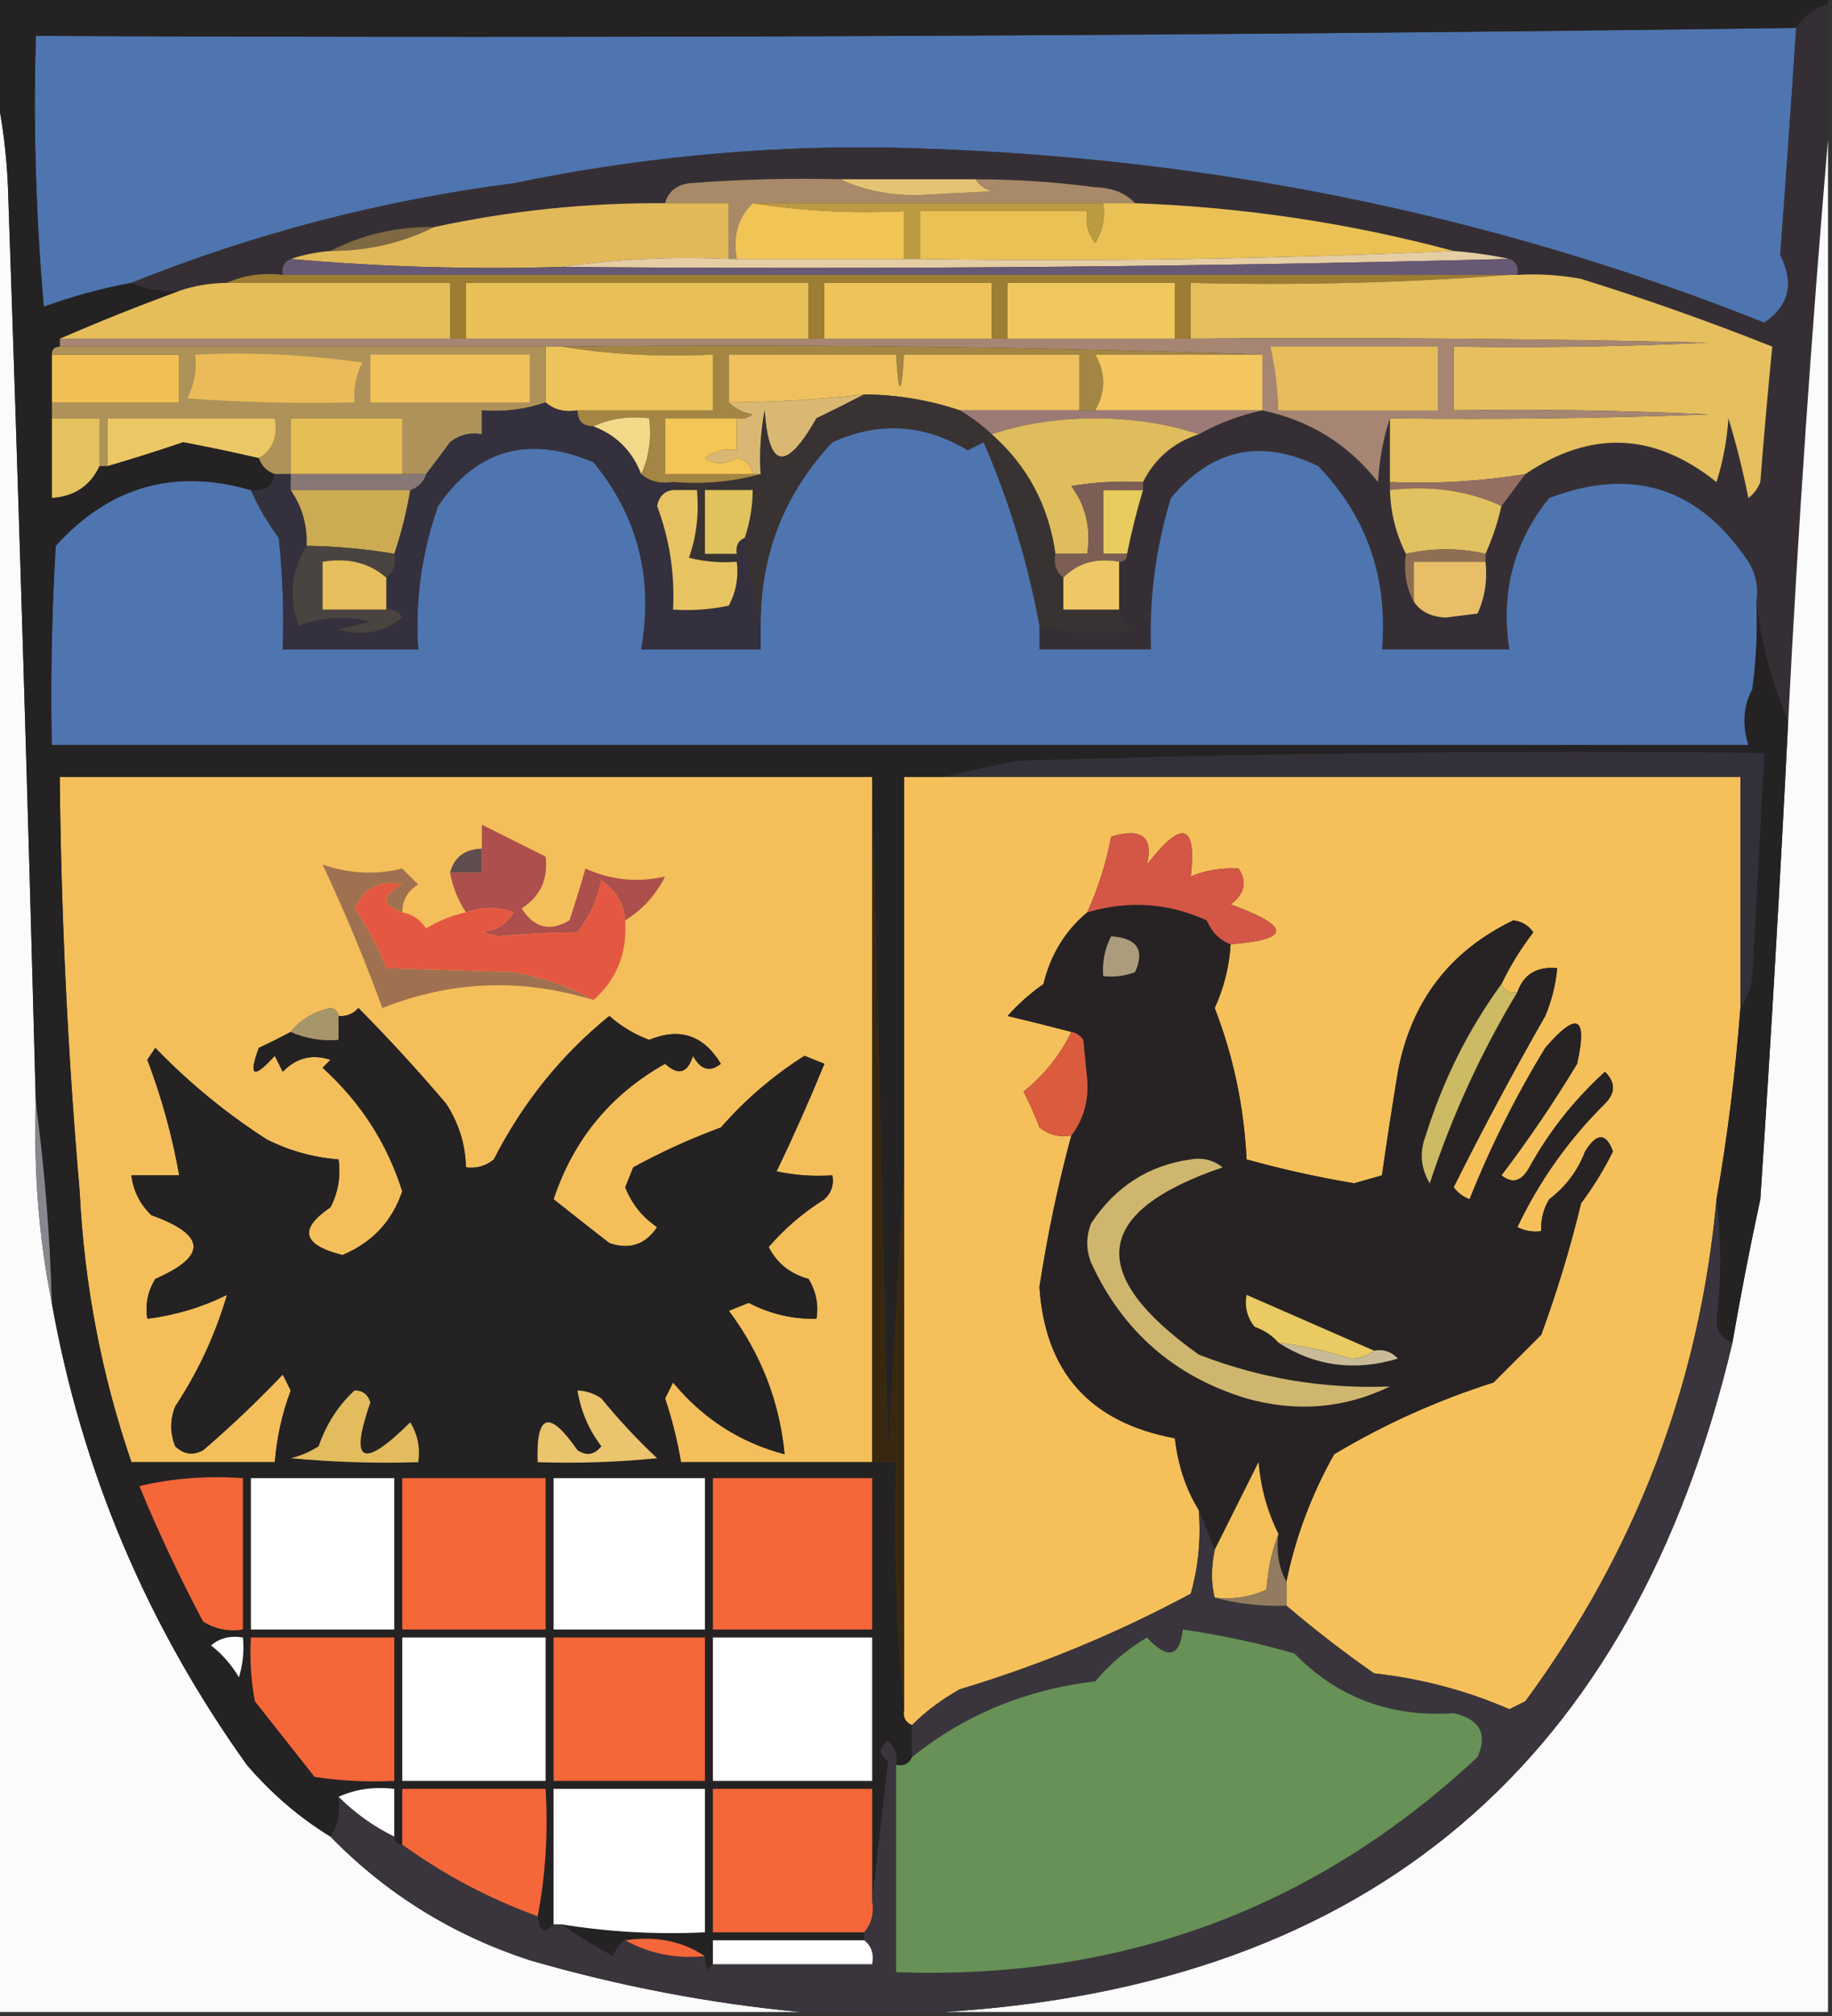 <?xml version="1.0" encoding="UTF-8"?>
<!DOCTYPE svg PUBLIC "-//W3C//DTD SVG 1.1//EN" "http://www.w3.org/Graphics/SVG/1.1/DTD/svg11.dtd">
<svg xmlns="http://www.w3.org/2000/svg" version="1.1" width="230px" height="253px" style="shape-rendering:geometricPrecision; text-rendering:geometricPrecision; image-rendering:optimizeQuality; fill-rule:evenodd; clip-rule:evenodd" xmlns:xlink="http://www.w3.org/1999/xlink">
<rect width="100%" height="100%" fill="#333333" stroke="none"/>
<g><path style="opacity:1" fill="#4e75af" d="M 225.5,3.5 C 224.875,13.002 224.208,22.502 223.5,32C 225.3,35.515 224.633,38.348 221.5,40.5C 186.524,26.54 149.524,19.207 110.5,18.5C 95.006,18.349 79.673,19.849 64.5,23C 47.847,25.153 31.847,29.32 16.5,35.5C 12.774,36.191 9.107,37.191 5.5,38.5C 4.501,27.186 4.168,15.853 4.5,4.5C 78.238,4.83 151.904,4.497 225.5,3.5 Z"/></g>
<g><path style="opacity:1" fill="#fafbfb" d="M -0.5,11.5 C 0.324,15.312 0.824,19.312 1,23.5C 2.325,61.831 3.491,100.165 4.5,138.5C 4.22,147.056 4.886,155.39 6.5,163.5C 10.258,184.581 18.424,203.915 31,221.5C 34.078,225.085 37.578,228.085 41.5,230.5C 48.492,237.671 56.826,242.838 66.5,246C 77.768,249.258 89.102,251.424 100.5,252.5C 66.833,252.5 33.167,252.5 -0.5,252.5C -0.5,172.167 -0.5,91.833 -0.5,11.5 Z"/></g>
<g><path style="opacity:1" fill="#352f35" d="M 229.5,0.5 C 229.5,6.167 229.5,11.833 229.5,17.5C 227.418,41.806 225.751,66.14 224.5,90.5C 222.441,85.628 221.108,80.628 220.5,75.5C 220.785,73.712 220.452,72.045 219.5,70.5C 213.289,61.197 204.955,58.531 194.5,62.5C 190.047,68.017 188.38,74.351 189.5,81.5C 184.167,81.5 178.833,81.5 173.5,81.5C 174.262,72.493 171.596,64.826 165.5,58.5C 158.307,55.005 152.14,56.338 147,62.5C 145.114,68.697 144.28,75.03 144.5,81.5C 139.833,81.5 135.167,81.5 130.5,81.5C 130.5,80.5 130.5,79.5 130.5,78.5C 134.446,79.527 138.446,79.694 142.5,79C 141.244,78.583 140.577,77.75 140.5,76.5C 140.5,74.5 140.5,72.5 140.5,70.5C 141.167,70.5 141.5,70.167 141.5,69.5C 142.043,66.782 142.709,64.115 143.5,61.5C 143.5,61.167 143.5,60.833 143.5,60.5C 144.989,57.529 147.322,55.529 150.5,54.5C 153.061,53.082 155.728,52.082 158.5,51.5C 164.431,52.752 169.264,55.752 173,60.5C 173.183,57.635 173.683,54.969 174.5,52.5C 174.5,55.167 174.5,57.833 174.5,60.5C 174.5,60.833 174.5,61.167 174.5,61.5C 174.584,64.327 175.25,66.994 176.5,69.5C 176.205,71.735 176.539,73.735 177.5,75.5C 178.334,76.748 179.667,77.415 181.5,77.5C 182.833,77.333 184.167,77.167 185.5,77C 186.423,74.959 186.756,72.793 186.5,70.5C 186.5,70.167 186.5,69.833 186.5,69.5C 187.363,67.579 188.029,65.579 188.5,63.5C 189.488,62.205 190.488,60.872 191.5,59.5C 199.716,53.93 207.716,54.264 215.5,60.5C 216.318,57.893 216.818,55.226 217,52.5C 217.995,55.77 218.828,59.103 219.5,62.5C 220.192,61.975 220.692,61.308 221,60.5C 221.445,54.82 221.945,49.154 222.5,43.5C 214.624,40.363 206.624,37.529 198.5,35C 195.854,34.503 193.187,34.336 190.5,34.5C 190.672,33.508 190.338,32.842 189.5,32.5C 187.194,32.007 184.861,31.674 182.5,31.5C 169.515,28.005 156.182,26.005 142.5,25.5C 141.306,24.223 139.64,23.556 137.5,23.5C 132.519,22.835 127.519,22.502 122.5,22.5C 116.833,22.5 111.167,22.5 105.5,22.5C 99.158,22.334 92.825,22.5 86.5,23C 84.881,23.235 83.881,24.069 83.5,25.5C 73.712,25.432 64.045,26.432 54.5,28.5C 49.808,28.425 45.475,29.425 41.5,31.5C 39.784,31.629 38.117,31.962 36.5,32.5C 35.662,32.842 35.328,33.508 35.5,34.5C 32.941,34.198 30.607,34.532 28.5,35.5C 26.435,35.517 24.435,35.85 22.5,36.5C 20.379,36.675 18.379,36.341 16.5,35.5C 31.847,29.32 47.847,25.153 64.5,23C 79.673,19.849 95.006,18.349 110.5,18.5C 149.524,19.207 186.524,26.54 221.5,40.5C 224.633,38.348 225.3,35.515 223.5,32C 224.208,22.502 224.875,13.002 225.5,3.5C 226.436,2.026 227.77,1.026 229.5,0.5 Z"/></g>
<g><path style="opacity:1" fill="#a88968" d="M 105.5,22.5 C 108.258,23.818 111.424,24.485 115,24.5C 118.167,24.333 121.333,24.167 124.5,24C 123.584,23.722 122.918,23.222 122.5,22.5C 127.519,22.502 132.519,22.835 137.5,23.5C 139.64,23.556 141.306,24.223 142.5,25.5C 141.167,25.5 139.833,25.5 138.5,25.5C 123.833,25.5 109.167,25.5 94.5,25.5C 92.656,27.279 91.99,29.612 92.5,32.5C 92.167,32.5 91.833,32.5 91.5,32.5C 91.5,30.167 91.5,27.833 91.5,25.5C 88.833,25.5 86.167,25.5 83.5,25.5C 83.881,24.069 84.881,23.235 86.5,23C 92.825,22.5 99.158,22.334 105.5,22.5 Z"/></g>
<g><path style="opacity:1" fill="#e4c474" d="M 105.5,22.5 C 111.167,22.5 116.833,22.5 122.5,22.5C 122.918,23.222 123.584,23.722 124.5,24C 121.333,24.167 118.167,24.333 115,24.5C 111.424,24.485 108.258,23.818 105.5,22.5 Z"/></g>
<g><path style="opacity:1" fill="#bc9a41" d="M 94.5,25.5 C 109.167,25.5 123.833,25.5 138.5,25.5C 138.785,27.288 138.452,28.955 137.5,30.5C 136.571,29.311 136.238,27.978 136.5,26.5C 129.5,26.5 122.5,26.5 115.5,26.5C 115.5,28.5 115.5,30.5 115.5,32.5C 114.833,32.5 114.167,32.5 113.5,32.5C 113.5,30.5 113.5,28.5 113.5,26.5C 106.978,26.823 100.645,26.49 94.5,25.5 Z"/></g>
<g><path style="opacity:1" fill="#7f6943" d="M 54.5,28.5 C 50.503,30.489 46.17,31.489 41.5,31.5C 45.475,29.425 49.808,28.425 54.5,28.5 Z"/></g>
<g><path style="opacity:1" fill="#f1c456" d="M 94.5,25.5 C 100.645,26.49 106.978,26.823 113.5,26.5C 113.5,28.5 113.5,30.5 113.5,32.5C 106.5,32.5 99.5,32.5 92.5,32.5C 91.99,29.612 92.656,27.279 94.5,25.5 Z"/></g>
<g><path style="opacity:1" fill="#e1b959" d="M 83.5,25.5 C 86.167,25.5 88.833,25.5 91.5,25.5C 91.5,27.833 91.5,30.167 91.5,32.5C 84.313,32.175 77.313,32.509 70.5,33.5C 58.988,33.828 47.654,33.495 36.5,32.5C 38.117,31.962 39.784,31.629 41.5,31.5C 46.17,31.489 50.503,30.489 54.5,28.5C 64.045,26.432 73.712,25.432 83.5,25.5 Z"/></g>
<g><path style="opacity:1" fill="#eac155" d="M 138.5,25.5 C 139.833,25.5 141.167,25.5 142.5,25.5C 156.182,26.005 169.515,28.005 182.5,31.5C 160.34,32.497 138.006,32.831 115.5,32.5C 115.5,30.5 115.5,28.5 115.5,26.5C 122.5,26.5 129.5,26.5 136.5,26.5C 136.238,27.978 136.571,29.311 137.5,30.5C 138.452,28.955 138.785,27.288 138.5,25.5 Z"/></g>
<g><path style="opacity:1" fill="#e5cda4" d="M 182.5,31.5 C 184.861,31.674 187.194,32.007 189.5,32.5C 150.004,33.499 110.337,33.832 70.5,33.5C 77.313,32.509 84.313,32.175 91.5,32.5C 91.833,32.5 92.167,32.5 92.5,32.5C 99.5,32.5 106.5,32.5 113.5,32.5C 114.167,32.5 114.833,32.5 115.5,32.5C 138.006,32.831 160.34,32.497 182.5,31.5 Z"/></g>
<g><path style="opacity:1" fill="#675874" d="M 36.5,32.5 C 47.654,33.495 58.988,33.828 70.5,33.5C 110.337,33.832 150.004,33.499 189.5,32.5C 190.338,32.842 190.672,33.508 190.5,34.5C 190.167,34.5 189.833,34.5 189.5,34.5C 138.167,34.5 86.833,34.5 35.5,34.5C 35.328,33.508 35.662,32.842 36.5,32.5 Z"/></g>
<g><path style="opacity:1" fill="#9d7c33" d="M 28.5,35.5 C 30.607,34.532 32.941,34.198 35.5,34.5C 86.833,34.5 138.167,34.5 189.5,34.5C 176.344,35.496 163.01,35.829 149.5,35.5C 149.5,37.833 149.5,40.167 149.5,42.5C 148.833,42.5 148.167,42.5 147.5,42.5C 147.5,40.167 147.5,37.833 147.5,35.5C 140.5,35.5 133.5,35.5 126.5,35.5C 126.5,37.833 126.5,40.167 126.5,42.5C 125.833,42.5 125.167,42.5 124.5,42.5C 124.5,40.167 124.5,37.833 124.5,35.5C 117.5,35.5 110.5,35.5 103.5,35.5C 103.5,37.833 103.5,40.167 103.5,42.5C 102.833,42.5 102.167,42.5 101.5,42.5C 101.5,40.167 101.5,37.833 101.5,35.5C 87.167,35.5 72.833,35.5 58.5,35.5C 58.5,37.833 58.5,40.167 58.5,42.5C 57.833,42.5 57.167,42.5 56.5,42.5C 56.5,40.167 56.5,37.833 56.5,35.5C 47.167,35.5 37.833,35.5 28.5,35.5 Z"/></g>
<g><path style="opacity:1" fill="#e9bf57" d="M 101.5,42.5 C 87.167,42.5 72.833,42.5 58.5,42.5C 58.5,40.167 58.5,37.833 58.5,35.5C 72.833,35.5 87.167,35.5 101.5,35.5C 101.5,37.833 101.5,40.167 101.5,42.5 Z"/></g>
<g><path style="opacity:1" fill="#f0c85e" d="M 147.5,42.5 C 140.5,42.5 133.5,42.5 126.5,42.5C 126.5,40.167 126.5,37.833 126.5,35.5C 133.5,35.5 140.5,35.5 147.5,35.5C 147.5,37.833 147.5,40.167 147.5,42.5 Z"/></g>
<g><path style="opacity:1" fill="#e5be5a" d="M 28.5,35.5 C 37.833,35.5 47.167,35.5 56.5,35.5C 56.5,37.833 56.5,40.167 56.5,42.5C 40.167,42.5 23.833,42.5 7.5,42.5C 12.447,40.348 17.448,38.348 22.5,36.5C 24.435,35.85 26.435,35.517 28.5,35.5 Z"/></g>
<g><path style="opacity:1" fill="#eec35a" d="M 124.5,42.5 C 117.5,42.5 110.5,42.5 103.5,42.5C 103.5,40.167 103.5,37.833 103.5,35.5C 110.5,35.5 117.5,35.5 124.5,35.5C 124.5,37.833 124.5,40.167 124.5,42.5 Z"/></g>
<g><path style="opacity:1" fill="#e6bf5e" d="M 189.5,34.5 C 189.833,34.5 190.167,34.5 190.5,34.5C 193.187,34.336 195.854,34.503 198.5,35C 206.624,37.529 214.624,40.363 222.5,43.5C 221.945,49.154 221.445,54.82 221,60.5C 220.692,61.308 220.192,61.975 219.5,62.5C 218.828,59.103 217.995,55.77 217,52.5C 216.818,55.226 216.318,57.893 215.5,60.5C 207.716,54.264 199.716,53.93 191.5,59.5C 185.894,60.407 180.227,60.74 174.5,60.5C 174.5,57.833 174.5,55.167 174.5,52.5C 187.837,52.667 201.171,52.5 214.5,52C 203.839,51.5 193.172,51.334 182.5,51.5C 182.5,48.833 182.5,46.167 182.5,43.5C 193.172,43.666 203.839,43.5 214.5,43C 192.836,42.5 171.169,42.333 149.5,42.5C 149.5,40.167 149.5,37.833 149.5,35.5C 163.01,35.829 176.344,35.496 189.5,34.5 Z"/></g>
<g><path style="opacity:1" fill="#a68672" d="M 7.5,43.5 C 7.5,43.167 7.5,42.833 7.5,42.5C 23.833,42.5 40.167,42.5 56.5,42.5C 57.167,42.5 57.833,42.5 58.5,42.5C 72.833,42.5 87.167,42.5 101.5,42.5C 102.167,42.5 102.833,42.5 103.5,42.5C 110.5,42.5 117.5,42.5 124.5,42.5C 125.167,42.5 125.833,42.5 126.5,42.5C 133.5,42.5 140.5,42.5 147.5,42.5C 148.167,42.5 148.833,42.5 149.5,42.5C 171.169,42.333 192.836,42.5 214.5,43C 203.839,43.5 193.172,43.666 182.5,43.5C 182.5,46.167 182.5,48.833 182.5,51.5C 193.172,51.334 203.839,51.5 214.5,52C 201.171,52.5 187.837,52.667 174.5,52.5C 173.683,54.969 173.183,57.635 173,60.5C 169.264,55.752 164.431,52.752 158.5,51.5C 158.5,49.167 158.5,46.833 158.5,44.5C 129.338,43.502 100.005,43.169 70.5,43.5C 69.833,43.5 69.167,43.5 68.5,43.5C 48.167,43.5 27.833,43.5 7.5,43.5 Z"/></g>
<g><path style="opacity:1" fill="#a58543" d="M 70.5,43.5 C 100.005,43.169 129.338,43.502 158.5,44.5C 151.5,44.5 144.5,44.5 137.5,44.5C 138.833,46.833 138.833,49.167 137.5,51.5C 136.833,51.5 136.167,51.5 135.5,51.5C 135.5,49.167 135.5,46.833 135.5,44.5C 128.167,44.5 120.833,44.5 113.5,44.5C 113.167,49.833 112.833,49.833 112.5,44.5C 105.5,44.5 98.5,44.5 91.5,44.5C 91.5,46.5 91.5,48.5 91.5,50.5C 92.263,51.268 93.263,51.768 94.5,52C 93.906,52.464 93.239,52.631 92.5,52.5C 89.5,52.5 86.5,52.5 83.5,52.5C 83.5,54.833 83.5,57.167 83.5,59.5C 87.167,59.5 90.833,59.5 94.5,59.5C 94.833,59.5 95.167,59.5 95.5,59.5C 92.038,60.482 88.371,60.815 84.5,60.5C 82.901,60.768 81.568,60.434 80.5,59.5C 81.468,57.393 81.802,55.059 81.5,52.5C 78.941,52.198 76.607,52.532 74.5,53.5C 73.167,53.5 72.5,52.833 72.5,51.5C 78.167,51.5 83.833,51.5 89.5,51.5C 89.5,49.167 89.5,46.833 89.5,44.5C 82.978,44.824 76.645,44.49 70.5,43.5 Z"/></g>
<g><path style="opacity:1" fill="#edc35c" d="M 68.5,43.5 C 69.167,43.5 69.833,43.5 70.5,43.5C 76.645,44.49 82.978,44.824 89.5,44.5C 89.5,46.833 89.5,49.167 89.5,51.5C 83.833,51.5 78.167,51.5 72.5,51.5C 70.901,51.768 69.568,51.434 68.5,50.5C 68.5,48.167 68.5,45.833 68.5,43.5 Z"/></g>
<g><path style="opacity:1" fill="#f3c65f" d="M 158.5,44.5 C 158.5,46.833 158.5,49.167 158.5,51.5C 151.5,51.5 144.5,51.5 137.5,51.5C 138.833,49.167 138.833,46.833 137.5,44.5C 144.5,44.5 151.5,44.5 158.5,44.5 Z"/></g>
<g><path style="opacity:1" fill="#e6bd5a" d="M 159.5,43.5 C 166.5,43.5 173.5,43.5 180.5,43.5C 180.5,46.167 180.5,48.833 180.5,51.5C 173.833,51.5 167.167,51.5 160.5,51.5C 160.425,48.794 160.092,46.127 159.5,43.5 Z"/></g>
<g><path style="opacity:1" fill="#f0c054" d="M 6.5,44.5 C 11.833,44.5 17.167,44.5 22.5,44.5C 22.5,46.5 22.5,48.5 22.5,50.5C 17.167,50.5 11.833,50.5 6.5,50.5C 6.5,48.5 6.5,46.5 6.5,44.5 Z"/></g>
<g><path style="opacity:1" fill="#efc15e" d="M 135.5,51.5 C 130.5,51.5 125.5,51.5 120.5,51.5C 116.618,50.197 112.618,49.53 108.5,49.5C 102.855,50.134 97.189,50.468 91.5,50.5C 91.5,48.5 91.5,46.5 91.5,44.5C 98.5,44.5 105.5,44.5 112.5,44.5C 112.833,49.833 113.167,49.833 113.5,44.5C 120.833,44.5 128.167,44.5 135.5,44.5C 135.5,46.833 135.5,49.167 135.5,51.5 Z"/></g>
<g><path style="opacity:1" fill="#fcfbfb" d="M 229.5,17.5 C 229.5,95.833 229.5,174.167 229.5,252.5C 192.5,252.5 155.5,252.5 118.5,252.5C 172.043,249.167 205.043,221.167 217.5,168.5C 218.516,162.603 219.682,156.603 221,150.5C 222.334,130.496 223.5,110.496 224.5,90.5C 225.751,66.14 227.418,41.806 229.5,17.5 Z"/></g>
<g><path style="opacity:1" fill="#ae9259" d="M 6.5,44.5 C 6.5,43.833 6.833,43.5 7.5,43.5C 27.833,43.5 48.167,43.5 68.5,43.5C 68.5,45.833 68.5,48.167 68.5,50.5C 65.945,51.388 63.279,51.721 60.5,51.5C 60.5,52.5 60.5,53.5 60.5,54.5C 59.022,54.238 57.689,54.571 56.5,55.5C 55.479,56.901 54.479,58.235 53.5,59.5C 52.5,59.5 51.5,59.5 50.5,59.5C 50.5,57.167 50.5,54.833 50.5,52.5C 45.833,52.5 41.167,52.5 36.5,52.5C 36.5,54.833 36.5,57.167 36.5,59.5C 35.833,59.5 35.167,59.5 34.5,59.5C 33.5,59.167 32.833,58.5 32.5,57.5C 34.256,56.448 34.923,54.781 34.5,52.5C 27.5,52.5 20.5,52.5 13.5,52.5C 13.5,54.5 13.5,56.5 13.5,58.5C 13.167,58.5 12.833,58.5 12.5,58.5C 12.5,56.5 12.5,54.5 12.5,52.5C 10.5,52.5 8.5,52.5 6.5,52.5C 6.5,51.833 6.5,51.167 6.5,50.5C 11.833,50.5 17.167,50.5 22.5,50.5C 22.5,48.5 22.5,46.5 22.5,44.5C 17.167,44.5 11.833,44.5 6.5,44.5 Z"/></g>
<g><path style="opacity:1" fill="#eabb58" d="M 24.5,44.5 C 31.532,44.17 38.532,44.503 45.5,45.5C 44.691,47.071 44.357,48.738 44.5,50.5C 37.492,50.666 30.492,50.5 23.5,50C 24.406,48.3 24.739,46.467 24.5,44.5 Z"/></g>
<g><path style="opacity:1" fill="#f1c15c" d="M 46.5,44.5 C 53.167,44.5 59.833,44.5 66.5,44.5C 66.5,46.5 66.5,48.5 66.5,50.5C 59.833,50.5 53.167,50.5 46.5,50.5C 46.5,48.5 46.5,46.5 46.5,44.5 Z"/></g>
<g><path style="opacity:1" fill="#9c7a76" d="M 120.5,51.5 C 125.5,51.5 130.5,51.5 135.5,51.5C 136.167,51.5 136.833,51.5 137.5,51.5C 144.5,51.5 151.5,51.5 158.5,51.5C 155.728,52.082 153.061,53.082 150.5,54.5C 146.555,53.175 142.222,52.508 137.5,52.5C 132.778,52.508 128.445,53.175 124.5,54.5C 123.26,53.341 121.926,52.341 120.5,51.5 Z"/></g>
<g><path style="opacity:1" fill="#dab873" d="M 108.5,49.5 C 106.594,50.482 104.594,51.482 102.5,52.5C 98.672,59.223 96.505,58.89 96,51.5C 95.503,54.146 95.336,56.813 95.5,59.5C 95.167,59.5 94.833,59.5 94.5,59.5C 94.38,58.414 93.713,57.747 92.5,57.5C 91.014,58.309 89.681,58.309 88.5,57.5C 89.689,56.571 91.022,56.238 92.5,56.5C 92.5,55.167 92.5,53.833 92.5,52.5C 93.239,52.631 93.906,52.464 94.5,52C 93.263,51.768 92.263,51.268 91.5,50.5C 97.189,50.468 102.855,50.134 108.5,49.5 Z"/></g>
<g><path style="opacity:1" fill="#f4c557" d="M 92.5,52.5 C 92.5,53.833 92.5,55.167 92.5,56.5C 91.022,56.238 89.689,56.571 88.5,57.5C 89.681,58.309 91.014,58.309 92.5,57.5C 93.713,57.747 94.38,58.414 94.5,59.5C 90.833,59.5 87.167,59.5 83.5,59.5C 83.5,57.167 83.5,54.833 83.5,52.5C 86.5,52.5 89.5,52.5 92.5,52.5 Z"/></g>
<g><path style="opacity:1" fill="#4e75af" d="M 130.5,78.5 C 130.5,79.5 130.5,80.5 130.5,81.5C 135.167,81.5 139.833,81.5 144.5,81.5C 144.28,75.03 145.114,68.697 147,62.5C 152.14,56.338 158.307,55.005 165.5,58.5C 171.596,64.826 174.262,72.493 173.5,81.5C 178.833,81.5 184.167,81.5 189.5,81.5C 188.38,74.351 190.047,68.017 194.5,62.5C 204.955,58.531 213.289,61.197 219.5,70.5C 220.452,72.045 220.785,73.712 220.5,75.5C 220.665,79.182 220.499,82.848 220,86.5C 218.887,88.592 218.721,90.925 219.5,93.5C 148.5,93.5 77.5,93.5 6.5,93.5C 6.334,85.16 6.5,76.827 7,68.5C 13.71,61.061 21.877,58.728 31.5,61.5C 32.412,63.595 33.579,65.595 35,67.5C 35.499,72.155 35.666,76.822 35.5,81.5C 41.167,81.5 46.833,81.5 52.5,81.5C 52.107,75.322 52.94,69.322 55,63.5C 59.846,56.4 66.346,54.567 74.5,58C 80.078,64.75 82.078,72.583 80.5,81.5C 85.5,81.5 90.5,81.5 95.5,81.5C 95.5,80.5 95.5,79.5 95.5,78.5C 95.446,69.612 98.446,61.945 104.5,55.5C 110.297,52.851 115.964,53.184 121.5,56.5C 122.167,56.167 122.833,55.833 123.5,55.5C 126.713,62.919 129.046,70.585 130.5,78.5 Z"/></g>
<g><path style="opacity:1" fill="#dfbc5c" d="M 150.5,54.5 C 147.322,55.529 144.989,57.529 143.5,60.5C 140.482,60.335 137.482,60.502 134.5,61C 136.321,63.456 136.988,66.289 136.5,69.5C 135.167,69.5 133.833,69.5 132.5,69.5C 131.64,63.442 128.973,58.442 124.5,54.5C 128.445,53.175 132.778,52.508 137.5,52.5C 142.222,52.508 146.555,53.175 150.5,54.5 Z"/></g>
<g><path style="opacity:1" fill="#e6be56" d="M 50.5,59.5 C 45.833,59.5 41.167,59.5 36.5,59.5C 36.5,57.167 36.5,54.833 36.5,52.5C 41.167,52.5 45.833,52.5 50.5,52.5C 50.5,54.833 50.5,57.167 50.5,59.5 Z"/></g>
<g><path style="opacity:1" fill="#ecc765" d="M 32.5,57.5 C 29.366,56.773 26.199,56.106 23,55.5C 19.836,56.581 16.669,57.581 13.5,58.5C 13.5,56.5 13.5,54.5 13.5,52.5C 20.5,52.5 27.5,52.5 34.5,52.5C 34.923,54.781 34.256,56.448 32.5,57.5 Z"/></g>
<g><path style="opacity:1" fill="#34303d" d="M 68.5,50.5 C 69.568,51.434 70.901,51.768 72.5,51.5C 72.5,52.833 73.167,53.5 74.5,53.5C 77.386,54.596 79.386,56.596 80.5,59.5C 81.568,60.434 82.901,60.768 84.5,60.5C 84.5,60.833 84.5,61.167 84.5,61.5C 83.414,61.62 82.747,62.287 82.5,63.5C 84.066,67.693 84.733,72.026 84.5,76.5C 86.857,76.663 89.19,76.497 91.5,76C 92.406,74.3 92.739,72.467 92.5,70.5C 92.5,70.167 92.5,69.833 92.5,69.5C 92.328,68.508 92.662,67.842 93.5,67.5C 94.103,71.273 94.77,74.939 95.5,78.5C 95.5,79.5 95.5,80.5 95.5,81.5C 90.5,81.5 85.5,81.5 80.5,81.5C 82.078,72.583 80.078,64.75 74.5,58C 66.346,54.567 59.846,56.4 55,63.5C 52.94,69.322 52.107,75.322 52.5,81.5C 46.833,81.5 41.167,81.5 35.5,81.5C 35.666,76.822 35.499,72.155 35,67.5C 33.579,65.595 32.412,63.595 31.5,61.5C 33.179,61.715 34.179,61.048 34.5,59.5C 35.167,59.5 35.833,59.5 36.5,59.5C 36.5,60.167 36.5,60.833 36.5,61.5C 37.94,63.588 38.606,65.921 38.5,68.5C 36.554,71.637 36.221,74.97 37.5,78.5C 40.438,77.425 43.438,77.258 46.5,78C 45.167,78.333 43.833,78.667 42.5,79C 45.466,79.895 48.133,79.395 50.5,77.5C 50.043,76.703 49.376,76.369 48.5,76.5C 48.5,75.167 48.5,73.833 48.5,72.5C 49.404,71.791 49.737,70.791 49.5,69.5C 50.37,66.888 51.037,64.221 51.5,61.5C 52.5,61.167 53.167,60.5 53.5,59.5C 54.479,58.235 55.479,56.901 56.5,55.5C 57.689,54.571 59.022,54.238 60.5,54.5C 60.5,53.5 60.5,52.5 60.5,51.5C 63.279,51.721 65.945,51.388 68.5,50.5 Z"/></g>
<g><path style="opacity:1" fill="#f3da8b" d="M 74.5,53.5 C 76.607,52.532 78.941,52.198 81.5,52.5C 81.802,55.059 81.468,57.393 80.5,59.5C 79.386,56.596 77.386,54.596 74.5,53.5 Z"/></g>
<g><path style="opacity:1" fill="#e3c25f" d="M 6.5,52.5 C 8.5,52.5 10.5,52.5 12.5,52.5C 12.5,54.5 12.5,56.5 12.5,58.5C 11.337,60.982 9.337,62.316 6.5,62.5C 6.5,59.167 6.5,55.833 6.5,52.5 Z"/></g>
<g><path style="opacity:1" fill="#887875" d="M 36.5,59.5 C 41.167,59.5 45.833,59.5 50.5,59.5C 51.5,59.5 52.5,59.5 53.5,59.5C 53.167,60.5 52.5,61.167 51.5,61.5C 46.5,61.5 41.5,61.5 36.5,61.5C 36.5,60.833 36.5,60.167 36.5,59.5 Z"/></g>
<g><path style="opacity:1" fill="#946f61" d="M 191.5,59.5 C 190.488,60.872 189.488,62.205 188.5,63.5C 184.285,61.564 179.619,60.897 174.5,61.5C 174.5,61.167 174.5,60.833 174.5,60.5C 180.227,60.74 185.894,60.407 191.5,59.5 Z"/></g>
<g><path style="opacity:1" fill="#383332" d="M 108.5,49.5 C 112.618,49.53 116.618,50.197 120.5,51.5C 121.926,52.341 123.26,53.341 124.5,54.5C 128.973,58.442 131.64,63.442 132.5,69.5C 132.263,70.791 132.596,71.791 133.5,72.5C 133.5,73.833 133.5,75.167 133.5,76.5C 135.833,76.5 138.167,76.5 140.5,76.5C 140.577,77.75 141.244,78.583 142.5,79C 138.446,79.694 134.446,79.527 130.5,78.5C 129.046,70.585 126.713,62.919 123.5,55.5C 122.833,55.833 122.167,56.167 121.5,56.5C 115.964,53.184 110.297,52.851 104.5,55.5C 98.446,61.945 95.446,69.612 95.5,78.5C 94.77,74.939 94.103,71.273 93.5,67.5C 94.15,65.565 94.483,63.565 94.5,61.5C 92.5,61.5 90.5,61.5 88.5,61.5C 88.5,64.167 88.5,66.833 88.5,69.5C 89.833,69.5 91.167,69.5 92.5,69.5C 92.5,69.833 92.5,70.167 92.5,70.5C 90.473,70.662 88.473,70.496 86.5,70C 87.444,67.281 87.777,64.448 87.5,61.5C 86.5,61.5 85.5,61.5 84.5,61.5C 84.5,61.167 84.5,60.833 84.5,60.5C 88.371,60.815 92.038,60.482 95.5,59.5C 95.336,56.813 95.503,54.146 96,51.5C 96.505,58.89 98.672,59.223 102.5,52.5C 104.594,51.482 106.594,50.482 108.5,49.5 Z"/></g>
<g><path style="opacity:1" fill="#e1c35e" d="M 93.5,67.5 C 92.662,67.842 92.328,68.508 92.5,69.5C 91.167,69.5 89.833,69.5 88.5,69.5C 88.5,66.833 88.5,64.167 88.5,61.5C 90.5,61.5 92.5,61.5 94.5,61.5C 94.483,63.565 94.15,65.565 93.5,67.5 Z"/></g>
<g><path style="opacity:1" fill="#e8cc5e" d="M 143.5,61.5 C 142.709,64.115 142.043,66.782 141.5,69.5C 140.5,69.5 139.5,69.5 138.5,69.5C 138.5,66.833 138.5,64.167 138.5,61.5C 140.167,61.5 141.833,61.5 143.5,61.5 Z"/></g>
<g><path style="opacity:1" fill="#ccab53" d="M 36.5,61.5 C 41.5,61.5 46.5,61.5 51.5,61.5C 51.037,64.221 50.37,66.888 49.5,69.5C 45.865,68.886 42.198,68.552 38.5,68.5C 38.606,65.921 37.94,63.588 36.5,61.5 Z"/></g>
<g><path style="opacity:1" fill="#7d5e55" d="M 143.5,60.5 C 143.5,60.833 143.5,61.167 143.5,61.5C 141.833,61.5 140.167,61.5 138.5,61.5C 138.5,64.167 138.5,66.833 138.5,69.5C 139.5,69.5 140.5,69.5 141.5,69.5C 141.5,70.167 141.167,70.5 140.5,70.5C 137.612,69.99 135.279,70.656 133.5,72.5C 132.596,71.791 132.263,70.791 132.5,69.5C 133.833,69.5 135.167,69.5 136.5,69.5C 136.988,66.289 136.321,63.456 134.5,61C 137.482,60.502 140.482,60.335 143.5,60.5 Z"/></g>
<g><path style="opacity:1" fill="#e2c161" d="M 174.5,61.5 C 179.619,60.897 184.285,61.564 188.5,63.5C 188.029,65.579 187.363,67.579 186.5,69.5C 183.247,68.753 179.914,68.753 176.5,69.5C 175.25,66.994 174.584,64.327 174.5,61.5 Z"/></g>
<g><path style="opacity:1" fill="#8f6f53" d="M 186.5,69.5 C 186.5,69.833 186.5,70.167 186.5,70.5C 183.5,70.5 180.5,70.5 177.5,70.5C 177.5,72.167 177.5,73.833 177.5,75.5C 176.539,73.735 176.205,71.735 176.5,69.5C 179.914,68.753 183.247,68.753 186.5,69.5 Z"/></g>
<g><path style="opacity:1" fill="#49443f" d="M 38.5,68.5 C 42.198,68.552 45.865,68.886 49.5,69.5C 49.737,70.791 49.404,71.791 48.5,72.5C 46.365,70.631 43.698,69.964 40.5,70.5C 40.5,72.5 40.5,74.5 40.5,76.5C 43.167,76.5 45.833,76.5 48.5,76.5C 49.376,76.369 50.043,76.703 50.5,77.5C 48.133,79.395 45.466,79.895 42.5,79C 43.833,78.667 45.167,78.333 46.5,78C 43.438,77.258 40.438,77.425 37.5,78.5C 36.221,74.97 36.554,71.637 38.5,68.5 Z"/></g>
<g><path style="opacity:1" fill="#e6bf5c" d="M 48.5,72.5 C 48.5,73.833 48.5,75.167 48.5,76.5C 45.833,76.5 43.167,76.5 40.5,76.5C 40.5,74.5 40.5,72.5 40.5,70.5C 43.698,69.964 46.365,70.631 48.5,72.5 Z"/></g>
<g><path style="opacity:1" fill="#e8c362" d="M 84.5,61.5 C 85.5,61.5 86.5,61.5 87.5,61.5C 87.777,64.448 87.444,67.281 86.5,70C 88.473,70.496 90.473,70.662 92.5,70.5C 92.739,72.467 92.406,74.3 91.5,76C 89.19,76.497 86.857,76.663 84.5,76.5C 84.733,72.026 84.066,67.693 82.5,63.5C 82.747,62.287 83.414,61.62 84.5,61.5 Z"/></g>
<g><path style="opacity:1" fill="#eec865" d="M 140.5,70.5 C 140.5,72.5 140.5,74.5 140.5,76.5C 138.167,76.5 135.833,76.5 133.5,76.5C 133.5,75.167 133.5,73.833 133.5,72.5C 135.279,70.656 137.612,69.99 140.5,70.5 Z"/></g>
<g><path style="opacity:1" fill="#e8bf68" d="M 186.5,70.5 C 186.756,72.793 186.423,74.959 185.5,77C 184.167,77.167 182.833,77.333 181.5,77.5C 179.667,77.415 178.334,76.748 177.5,75.5C 177.5,73.833 177.5,72.167 177.5,70.5C 180.5,70.5 183.5,70.5 186.5,70.5 Z"/></g>
<g><path style="opacity:1" fill="#f4bf5a" d="M 109.5,97.5 C 109.5,126.167 109.5,154.833 109.5,183.5C 101.5,183.5 93.5,183.5 85.5,183.5C 85.044,180.797 84.378,178.13 83.5,175.5C 83.833,174.833 84.167,174.167 84.5,173.5C 88.264,178.04 92.931,181.04 98.5,182.5C 97.868,175.892 95.534,169.892 91.5,164.5C 92.333,164.167 93.167,163.833 94,163.5C 96.679,164.895 99.512,165.561 102.5,165.5C 102.785,163.712 102.452,162.045 101.5,160.5C 99.205,159.864 97.539,158.531 96.5,156.5C 98.488,154.184 100.822,152.184 103.5,150.5C 104.386,149.675 104.719,148.675 104.5,147.5C 102.143,147.663 99.81,147.497 97.5,147C 99.612,142.605 101.612,138.105 103.5,133.5C 102.667,133.167 101.833,132.833 101,132.5C 97.058,135.003 93.558,138.003 90.5,141.5C 86.719,142.89 83.053,144.557 79.5,146.5C 79.167,147.333 78.833,148.167 78.5,149C 79.308,151.075 80.642,152.742 82.5,154C 81.037,156.201 79.037,156.867 76.5,156C 74.128,154.156 71.794,152.322 69.5,150.5C 71.994,143.01 76.66,137.343 83.5,133.5C 85.156,135.022 86.323,134.689 87,132.5C 87.965,134.26 89.132,134.594 90.5,133.5C 88.335,129.914 85.335,128.914 81.5,130.5C 79.653,129.814 77.986,128.814 76.5,127.5C 70.478,132.374 65.645,138.374 62,145.5C 60.989,146.337 59.822,146.67 58.5,146.5C 58.425,143.593 57.591,140.927 56,138.5C 52.504,134.38 48.837,130.38 45,126.5C 44.329,127.252 43.496,127.586 42.5,127.5C 42.44,126.957 42.107,126.624 41.5,126.5C 39.402,126.957 37.736,127.957 36.5,129.5C 35.282,130.161 33.949,130.828 32.5,131.5C 31.153,135.11 31.82,135.443 34.5,132.5C 34.833,133.167 35.167,133.833 35.5,134.5C 37.191,132.744 39.191,132.244 41.5,133C 41.167,133.333 40.833,133.667 40.5,134C 45.281,138.336 48.614,143.503 50.5,149.5C 49.231,153.271 46.731,155.937 43,157.5C 37.959,156.246 37.459,154.246 41.5,151.5C 42.466,149.604 42.799,147.604 42.5,145.5C 39.353,145.263 36.353,144.43 33.5,143C 28.372,139.703 23.706,135.87 19.5,131.5C 19.167,132 18.833,132.5 18.5,133C 20.296,137.742 21.629,142.576 22.5,147.5C 20.5,147.5 18.5,147.5 16.5,147.5C 16.729,149.433 17.562,151.1 19,152.5C 25.891,154.962 26.057,157.628 19.5,160.5C 18.548,162.045 18.215,163.712 18.5,165.5C 22.048,165.051 25.381,164.051 28.5,162.5C 27.052,167.464 24.885,172.131 22,176.5C 21.333,178.167 21.333,179.833 22,181.5C 23.049,182.517 24.216,182.684 25.5,182C 29.011,178.988 32.344,175.822 35.5,172.5C 35.833,173.167 36.167,173.833 36.5,174.5C 35.414,177.42 34.748,180.42 34.5,183.5C 28.5,183.5 22.5,183.5 16.5,183.5C 12.737,172.518 10.571,161.184 10,149.5C 8.502,132.196 7.668,114.863 7.5,97.5C 41.5,97.5 75.5,97.5 109.5,97.5 Z"/></g>
<g><path style="opacity:1" fill="#f5c05a" d="M 118.5,97.5 C 151.833,97.5 185.167,97.5 218.5,97.5C 218.5,107.167 218.5,116.833 218.5,126.5C 217.875,134.667 216.875,142.667 215.5,150.5C 213.386,173.658 205.386,194.658 191.5,213.5C 190.833,213.833 190.167,214.167 189.5,214.5C 184.079,212.15 178.413,210.65 172.5,210C 168.648,207.303 164.981,204.47 161.5,201.5C 161.5,200.5 161.5,199.5 161.5,198.5C 162.651,192.893 164.651,187.56 167.5,182.5C 173.808,178.729 180.475,175.729 187.5,173.5C 189.5,171.5 191.5,169.5 193.5,167.5C 195.48,162.104 197.147,156.604 198.5,151C 200.02,148.973 201.353,146.806 202.5,144.5C 201.637,142.128 200.471,142.128 199,144.5C 198.085,146.918 196.585,148.918 194.5,150.5C 193.754,151.736 193.421,153.07 193.5,154.5C 192.448,154.649 191.448,154.483 190.5,154C 193.257,148.198 196.924,143.032 201.5,138.5C 202.833,137.167 202.833,135.833 201.5,134.5C 197.656,137.994 194.49,141.994 192,146.5C 191.035,148.26 189.868,148.594 188.5,147.5C 191.914,143.006 195.081,138.34 198,133.5C 199.337,127.522 198.003,126.855 194,131.5C 190.288,137.591 187.121,143.924 184.5,150.5C 183.692,150.192 183.025,149.692 182.5,149C 186.152,141.69 189.985,134.523 194,127.5C 194.813,125.564 195.313,123.564 195.5,121.5C 192.966,121.259 191.3,122.259 190.5,124.5C 189.508,124.672 188.842,124.338 188.5,123.5C 189.581,121.236 190.915,119.069 192.5,117C 191.892,116.13 191.059,115.63 190,115.5C 181.997,119.345 177.164,125.679 175.5,134.5C 174.778,138.847 174.112,143.18 173.5,147.5C 172.333,147.833 171.167,148.167 170,148.5C 165.431,147.732 160.931,146.732 156.5,145.5C 156.18,138.896 154.846,132.562 152.5,126.5C 153.655,123.989 154.322,121.322 154.5,118.5C 162.096,117.921 162.096,116.254 154.5,113.5C 156.27,112.18 156.603,110.68 155.5,109C 153.345,108.884 151.345,109.217 149.5,110C 150.239,103.305 148.406,102.805 144,108.5C 144.82,105.007 143.32,103.84 139.5,105C 138.868,108.322 137.868,111.489 136.5,114.5C 133.733,116.801 131.899,119.801 131,123.5C 129.351,124.648 127.851,125.981 126.5,127.5C 129.306,128.168 131.972,128.834 134.5,129.5C 133.087,132.419 131.087,134.919 128.5,137C 129.26,138.441 129.926,139.941 130.5,141.5C 131.689,142.429 133.022,142.762 134.5,142.5C 132.817,148.731 131.484,155.065 130.5,161.5C 131.187,172.192 136.854,178.525 147.5,180.5C 147.906,183.939 148.906,186.939 150.5,189.5C 150.789,193.106 150.456,196.606 149.5,200C 140.249,204.973 130.582,208.973 120.5,212C 118.184,213.298 116.184,214.798 114.5,216.5C 113.662,216.158 113.328,215.492 113.5,214.5C 113.5,191.833 113.5,169.167 113.5,146.5C 113.5,130.167 113.5,113.833 113.5,97.5C 115.167,97.5 116.833,97.5 118.5,97.5 Z"/></g>
<g><path style="opacity:1" fill="#272324" d="M 154.5,118.5 C 154.322,121.322 153.655,123.989 152.5,126.5C 154.846,132.562 156.18,138.896 156.5,145.5C 160.931,146.732 165.431,147.732 170,148.5C 171.167,148.167 172.333,147.833 173.5,147.5C 174.112,143.18 174.778,138.847 175.5,134.5C 177.164,125.679 181.997,119.345 190,115.5C 191.059,115.63 191.892,116.13 192.5,117C 190.915,119.069 189.581,121.236 188.5,123.5C 184.344,129.208 181.177,135.541 179,142.5C 178.192,144.579 178.359,146.579 179.5,148.5C 182.271,140.066 185.938,132.066 190.5,124.5C 191.3,122.259 192.966,121.259 195.5,121.5C 195.313,123.564 194.813,125.564 194,127.5C 189.985,134.523 186.152,141.69 182.5,149C 183.025,149.692 183.692,150.192 184.5,150.5C 187.121,143.924 190.288,137.591 194,131.5C 198.003,126.855 199.337,127.522 198,133.5C 195.081,138.34 191.914,143.006 188.5,147.5C 189.868,148.594 191.035,148.26 192,146.5C 194.49,141.994 197.656,137.994 201.5,134.5C 202.833,135.833 202.833,137.167 201.5,138.5C 196.924,143.032 193.257,148.198 190.5,154C 191.448,154.483 192.448,154.649 193.5,154.5C 193.421,153.07 193.754,151.736 194.5,150.5C 196.585,148.918 198.085,146.918 199,144.5C 200.471,142.128 201.637,142.128 202.5,144.5C 201.353,146.806 200.02,148.973 198.5,151C 197.147,156.604 195.48,162.104 193.5,167.5C 191.5,169.5 189.5,171.5 187.5,173.5C 180.475,175.729 173.808,178.729 167.5,182.5C 164.651,187.56 162.651,192.893 161.5,198.5C 160.539,196.735 160.205,194.735 160.5,192.5C 159.111,189.721 158.278,186.721 158,183.5C 156.112,187.276 154.279,190.943 152.5,194.5C 151.833,192.833 151.167,191.167 150.5,189.5C 148.906,186.939 147.906,183.939 147.5,180.5C 136.854,178.525 131.187,172.192 130.5,161.5C 131.484,155.065 132.817,148.731 134.5,142.5C 136.017,140.538 136.684,138.205 136.5,135.5C 136.333,133.833 136.167,132.167 136,130.5C 135.617,129.944 135.117,129.611 134.5,129.5C 131.972,128.834 129.306,128.168 126.5,127.5C 127.851,125.981 129.351,124.648 131,123.5C 131.899,119.801 133.733,116.801 136.5,114.5C 141.617,112.963 146.617,113.296 151.5,115.5C 152.141,116.993 153.141,117.993 154.5,118.5 Z"/></g>
<g><path style="opacity:1" fill="#242223" d="M -0.5,-0.5 C 76.167,-0.5 152.833,-0.5 229.5,-0.5C 229.5,-0.167 229.5,0.167 229.5,0.5C 227.77,1.026 226.436,2.026 225.5,3.5C 151.904,4.497 78.238,4.83 4.5,4.5C 4.168,15.853 4.501,27.186 5.5,38.5C 9.107,37.191 12.774,36.191 16.5,35.5C 18.379,36.341 20.379,36.675 22.5,36.5C 17.448,38.348 12.447,40.348 7.5,42.5C 7.5,42.833 7.5,43.167 7.5,43.5C 6.833,43.5 6.5,43.833 6.5,44.5C 6.5,46.5 6.5,48.5 6.5,50.5C 6.5,51.167 6.5,51.833 6.5,52.5C 6.5,55.833 6.5,59.167 6.5,62.5C 9.337,62.316 11.337,60.982 12.5,58.5C 12.833,58.5 13.167,58.5 13.5,58.5C 16.669,57.581 19.836,56.581 23,55.5C 26.199,56.106 29.366,56.773 32.5,57.5C 32.833,58.5 33.5,59.167 34.5,59.5C 34.179,61.048 33.179,61.715 31.5,61.5C 21.877,58.728 13.71,61.061 7,68.5C 6.5,76.827 6.334,85.16 6.5,93.5C 77.5,93.5 148.5,93.5 219.5,93.5C 218.721,90.925 218.887,88.592 220,86.5C 220.499,82.848 220.665,79.182 220.5,75.5C 221.108,80.628 222.441,85.628 224.5,90.5C 223.5,110.496 222.334,130.496 221,150.5C 219.682,156.603 218.516,162.603 217.5,168.5C 216.12,168.038 215.453,167.038 215.5,165.5C 216.095,160.546 216.095,155.546 215.5,150.5C 216.875,142.667 217.875,134.667 218.5,126.5C 219.29,125.391 219.79,124.058 220,122.5C 220.483,113.161 220.983,103.828 221.5,94.5C 190.16,94.167 158.826,94.5 127.5,95.5C 124.358,96.167 121.358,96.834 118.5,97.5C 116.833,97.5 115.167,97.5 113.5,97.5C 113.5,113.833 113.5,130.167 113.5,146.5C 112.833,158.34 112.167,170.34 111.5,182.5C 110.833,154.003 110.167,125.67 109.5,97.5C 75.5,97.5 41.5,97.5 7.5,97.5C 7.668,114.863 8.502,132.196 10,149.5C 10.571,161.184 12.737,172.518 16.5,183.5C 22.5,183.5 28.5,183.5 34.5,183.5C 34.748,180.42 35.414,177.42 36.5,174.5C 36.167,173.833 35.833,173.167 35.5,172.5C 32.344,175.822 29.011,178.988 25.5,182C 24.216,182.684 23.049,182.517 22,181.5C 21.333,179.833 21.333,178.167 22,176.5C 24.885,172.131 27.052,167.464 28.5,162.5C 25.381,164.051 22.048,165.051 18.5,165.5C 18.215,163.712 18.548,162.045 19.5,160.5C 26.057,157.628 25.891,154.962 19,152.5C 17.562,151.1 16.729,149.433 16.5,147.5C 18.5,147.5 20.5,147.5 22.5,147.5C 21.629,142.576 20.296,137.742 18.5,133C 18.833,132.5 19.167,132 19.5,131.5C 23.706,135.87 28.372,139.703 33.5,143C 36.353,144.43 39.353,145.263 42.5,145.5C 42.799,147.604 42.466,149.604 41.5,151.5C 37.459,154.246 37.959,156.246 43,157.5C 46.731,155.937 49.231,153.271 50.5,149.5C 48.614,143.503 45.281,138.336 40.5,134C 40.833,133.667 41.167,133.333 41.5,133C 39.191,132.244 37.191,132.744 35.5,134.5C 35.167,133.833 34.833,133.167 34.5,132.5C 31.82,135.443 31.153,135.11 32.5,131.5C 33.949,130.828 35.282,130.161 36.5,129.5C 38.379,130.341 40.379,130.675 42.5,130.5C 42.5,129.5 42.5,128.5 42.5,127.5C 43.496,127.586 44.329,127.252 45,126.5C 48.837,130.38 52.504,134.38 56,138.5C 57.591,140.927 58.425,143.593 58.5,146.5C 59.822,146.67 60.989,146.337 62,145.5C 65.645,138.374 70.478,132.374 76.5,127.5C 77.986,128.814 79.653,129.814 81.5,130.5C 85.335,128.914 88.335,129.914 90.5,133.5C 89.132,134.594 87.965,134.26 87,132.5C 86.323,134.689 85.156,135.022 83.5,133.5C 76.66,137.343 71.994,143.01 69.5,150.5C 71.794,152.322 74.128,154.156 76.5,156C 79.037,156.867 81.037,156.201 82.5,154C 80.642,152.742 79.308,151.075 78.5,149C 78.833,148.167 79.167,147.333 79.5,146.5C 83.053,144.557 86.719,142.89 90.5,141.5C 93.558,138.003 97.058,135.003 101,132.5C 101.833,132.833 102.667,133.167 103.5,133.5C 101.612,138.105 99.612,142.605 97.5,147C 99.81,147.497 102.143,147.663 104.5,147.5C 104.719,148.675 104.386,149.675 103.5,150.5C 100.822,152.184 98.488,154.184 96.5,156.5C 97.539,158.531 99.205,159.864 101.5,160.5C 102.452,162.045 102.785,163.712 102.5,165.5C 99.512,165.561 96.679,164.895 94,163.5C 93.167,163.833 92.333,164.167 91.5,164.5C 95.534,169.892 97.868,175.892 98.5,182.5C 92.931,181.04 88.264,178.04 84.5,173.5C 84.167,174.167 83.833,174.833 83.5,175.5C 84.378,178.13 85.044,180.797 85.5,183.5C 93.5,183.5 101.5,183.5 109.5,183.5C 110.5,183.5 111.5,183.5 112.5,183.5C 112.172,194.014 112.506,204.347 113.5,214.5C 113.328,215.492 113.662,216.158 114.5,216.5C 114.5,217.833 114.5,219.167 114.5,220.5C 114.158,221.338 113.492,221.672 112.5,221.5C 112.719,220.325 112.386,219.325 111.5,218.5C 110.289,219.274 110.289,220.107 111.5,221C 110.852,226.933 110.186,232.766 109.5,238.5C 109.5,233.833 109.5,229.167 109.5,224.5C 102.833,224.5 96.167,224.5 89.5,224.5C 89.5,230.5 89.5,236.5 89.5,242.5C 95.833,242.5 102.167,242.5 108.5,242.5C 108.5,242.833 108.5,243.167 108.5,243.5C 102.167,243.5 95.833,243.5 89.5,243.5C 89.5,244.5 89.5,245.5 89.5,246.5C 88.794,247.557 88.461,247.224 88.5,245.5C 85.663,243.598 82.329,242.931 78.5,243.5C 77.778,243.918 77.278,244.584 77,245.5C 74.663,244.246 72.496,242.913 70.5,241.5C 76.409,242.455 82.409,242.789 88.5,242.5C 88.5,236.5 88.5,230.5 88.5,224.5C 82.167,224.5 75.833,224.5 69.5,224.5C 69.5,230.167 69.5,235.833 69.5,241.5C 68.377,242.757 67.711,242.424 67.5,240.5C 68.488,235.36 68.821,230.026 68.5,224.5C 62.5,224.5 56.5,224.5 50.5,224.5C 50.5,226.833 50.5,229.167 50.5,231.5C 49.833,231.5 49.5,231.167 49.5,230.5C 49.5,228.5 49.5,226.5 49.5,224.5C 46.941,224.198 44.607,224.532 42.5,225.5C 42.785,227.415 42.451,229.081 41.5,230.5C 37.578,228.085 34.078,225.085 31,221.5C 18.424,203.915 10.258,184.581 6.5,163.5C 6.268,154.983 5.601,146.65 4.5,138.5C 3.491,100.165 2.325,61.831 1,23.5C 0.824,19.312 0.324,15.312 -0.5,11.5C -0.5,7.5 -0.5,3.5 -0.5,-0.5 Z"/></g>
<g><path style="opacity:1" fill="#a8966b" d="M 42.5,127.5 C 42.5,128.5 42.5,129.5 42.5,130.5C 40.379,130.675 38.379,130.341 36.5,129.5C 37.736,127.957 39.402,126.957 41.5,126.5C 42.107,126.624 42.44,126.957 42.5,127.5 Z"/></g>
<g><path style="opacity:1" fill="#9f7150" d="M 50.5,114.5 C 47.875,113.542 47.875,112.376 50.5,111C 47.763,110.368 45.763,111.368 44.5,114C 46.116,116.345 47.449,118.845 48.5,121.5C 53.76,121.652 59.093,121.819 64.5,122C 68.221,122.672 71.555,123.839 74.5,125.5C 65.535,122.728 56.702,123.062 48,126.5C 45.763,120.363 43.263,114.363 40.5,108.5C 43.828,109.646 47.161,109.813 50.5,109C 51.167,109.667 51.833,110.333 52.5,111C 51.177,111.816 50.511,112.983 50.5,114.5 Z"/></g>
<g><path style="opacity:1" fill="#ab9c7c" d="M 139.5,117.5 C 142.764,117.726 143.764,119.226 142.5,122C 141.207,122.49 139.873,122.657 138.5,122.5C 138.366,120.708 138.699,119.042 139.5,117.5 Z"/></g>
<g><path style="opacity:1" fill="#ac4f4d" d="M 78.5,115.5 C 78.321,113.394 77.321,111.728 75.5,110.5C 74.964,112.969 73.964,115.136 72.5,117C 69.083,117.025 65.75,117.192 62.5,117.5C 61.833,117.333 61.167,117.167 60.5,117C 62.286,116.804 63.62,115.971 64.5,114.5C 62.599,113.769 60.599,113.769 58.5,114.5C 57.498,112.989 56.831,111.322 56.5,109.5C 57.833,109.5 59.167,109.5 60.5,109.5C 60.5,108.5 60.5,107.5 60.5,106.5C 60.5,105.5 60.5,104.5 60.5,103.5C 63.167,104.833 65.833,106.167 68.5,107.5C 68.838,110.325 67.838,112.492 65.5,114C 67.055,116.465 69.055,116.965 71.5,115.5C 72.221,113.314 72.888,111.147 73.5,109C 76.665,110.45 79.998,110.784 83.5,110C 82.285,112.375 80.619,114.209 78.5,115.5 Z"/></g>
<g><path style="opacity:1" fill="#e45842" d="M 50.5,114.5 C 51.735,114.721 52.735,115.388 53.5,116.5C 55.075,115.544 56.742,114.877 58.5,114.5C 60.599,113.769 62.599,113.769 64.5,114.5C 63.62,115.971 62.286,116.804 60.5,117C 61.167,117.167 61.833,117.333 62.5,117.5C 65.75,117.192 69.083,117.025 72.5,117C 73.964,115.136 74.964,112.969 75.5,110.5C 77.321,111.728 78.321,113.394 78.5,115.5C 78.752,119.639 77.418,122.972 74.5,125.5C 71.555,123.839 68.221,122.672 64.5,122C 59.093,121.819 53.76,121.652 48.5,121.5C 47.449,118.845 46.116,116.345 44.5,114C 45.763,111.368 47.763,110.368 50.5,111C 47.875,112.376 47.875,113.542 50.5,114.5 Z"/></g>
<g><path style="opacity:1" fill="#d45646" d="M 154.5,118.5 C 153.141,117.993 152.141,116.993 151.5,115.5C 146.617,113.296 141.617,112.963 136.5,114.5C 137.868,111.489 138.868,108.322 139.5,105C 143.32,103.84 144.82,105.007 144,108.5C 148.406,102.805 150.239,103.305 149.5,110C 151.345,109.217 153.345,108.884 155.5,109C 156.603,110.68 156.27,112.18 154.5,113.5C 162.096,116.254 162.096,117.921 154.5,118.5 Z"/></g>
<g><path style="opacity:1" fill="#604d4f" d="M 60.5,106.5 C 60.5,107.5 60.5,108.5 60.5,109.5C 59.167,109.5 57.833,109.5 56.5,109.5C 57.035,107.554 58.368,106.554 60.5,106.5 Z"/></g>
<g><path style="opacity:1" fill="#34303a" d="M 218.5,126.5 C 218.5,116.833 218.5,107.167 218.5,97.5C 185.167,97.5 151.833,97.5 118.5,97.5C 121.358,96.834 124.358,96.167 127.5,95.5C 158.826,94.5 190.16,94.167 221.5,94.5C 220.983,103.828 220.483,113.161 220,122.5C 219.79,124.058 219.29,125.391 218.5,126.5 Z"/></g>
<g><path style="opacity:1" fill="#db5b3d" d="M 134.5,129.5 C 135.117,129.611 135.617,129.944 136,130.5C 136.167,132.167 136.333,133.833 136.5,135.5C 136.684,138.205 136.017,140.538 134.5,142.5C 133.022,142.762 131.689,142.429 130.5,141.5C 129.926,139.941 129.26,138.441 128.5,137C 131.087,134.919 133.087,132.419 134.5,129.5 Z"/></g>
<g><path style="opacity:1" fill="#ccbb64" d="M 188.5,123.5 C 188.842,124.338 189.508,124.672 190.5,124.5C 185.938,132.066 182.271,140.066 179.5,148.5C 178.359,146.579 178.192,144.579 179,142.5C 181.177,135.541 184.344,129.208 188.5,123.5 Z"/></g>
<g><path style="opacity:1" fill="#87888e" d="M 4.5,138.5 C 5.601,146.65 6.268,154.983 6.5,163.5C 4.886,155.39 4.22,147.056 4.5,138.5 Z"/></g>
<g><path style="opacity:1" fill="#cfb66f" d="M 149.5,145.5 C 150.978,145.238 152.311,145.571 153.5,146.5C 137.259,152.023 136.259,159.857 150.5,170C 158.168,172.985 166.168,174.318 174.5,174C 168.793,176.76 162.793,177.26 156.5,175.5C 147.46,172.757 140.96,167.091 137,158.5C 136.333,156.833 136.333,155.167 137,153.5C 140.053,148.901 144.22,146.234 149.5,145.5 Z"/></g>
<g><path style="opacity:1" fill="#e9ca63" d="M 172.5,169.5 C 171.726,170.147 170.726,170.48 169.5,170.5C 166.563,169.53 163.563,168.863 160.5,168.5C 159.739,167.609 158.739,166.942 157.5,166.5C 156.571,165.311 156.238,163.978 156.5,162.5C 161.817,164.824 167.15,167.157 172.5,169.5 Z"/></g>
<g><path style="opacity:1" fill="#c9bb98" d="M 160.5,168.5 C 163.563,168.863 166.563,169.53 169.5,170.5C 170.726,170.48 171.726,170.147 172.5,169.5C 173.675,169.281 174.675,169.614 175.5,170.5C 170.075,172.128 165.075,171.461 160.5,168.5 Z"/></g>
<g><path style="opacity:1" fill="#e2bc5d" d="M 44.5,174.5 C 45.497,174.47 46.164,174.97 46.5,176C 43.837,183.606 45.504,184.439 51.5,178.5C 52.452,180.045 52.785,181.712 52.5,183.5C 47.156,183.666 41.823,183.499 36.5,183C 37.766,182.691 38.933,182.191 40,181.5C 40.965,178.725 42.465,176.392 44.5,174.5 Z"/></g>
<g><path style="opacity:1" fill="#ebc46e" d="M 72.5,174.5 C 73.583,174.539 74.583,174.873 75.5,175.5C 77.706,178.203 80.039,180.703 82.5,183C 77.511,183.499 72.511,183.666 67.5,183.5C 67.292,177.376 68.959,176.876 72.5,182C 73.635,182.749 74.635,182.583 75.5,181.5C 73.918,179.423 72.918,177.09 72.5,174.5 Z"/></g>
<g><path style="opacity:1" fill="#392810" d="M 109.5,97.5 C 110.167,125.67 110.833,154.003 111.5,182.5C 112.167,170.34 112.833,158.34 113.5,146.5C 113.5,169.167 113.5,191.833 113.5,214.5C 112.506,204.347 112.172,194.014 112.5,183.5C 111.5,183.5 110.5,183.5 109.5,183.5C 109.5,154.833 109.5,126.167 109.5,97.5 Z"/></g>
<g><path style="opacity:1" fill="#f2bf59" d="M 160.5,192.5 C 159.686,194.631 159.186,196.964 159,199.5C 156.959,200.423 154.792,200.756 152.5,200.5C 152.046,198.741 152.046,196.741 152.5,194.5C 154.279,190.943 156.112,187.276 158,183.5C 158.278,186.721 159.111,189.721 160.5,192.5 Z"/></g>
<g><path style="opacity:1" fill="#f56639" d="M 17.5,186.5 C 21.634,185.515 25.968,185.182 30.5,185.5C 30.5,191.833 30.5,198.167 30.5,204.5C 28.712,204.785 27.045,204.452 25.5,203.5C 22.512,197.863 19.845,192.197 17.5,186.5 Z"/></g>
<g><path style="opacity:1" fill="#fefffe" d="M 31.5,185.5 C 37.5,185.5 43.5,185.5 49.5,185.5C 49.5,191.833 49.5,198.167 49.5,204.5C 43.5,204.5 37.5,204.5 31.5,204.5C 31.5,198.167 31.5,191.833 31.5,185.5 Z"/></g>
<g><path style="opacity:1" fill="#f56639" d="M 50.5,185.5 C 56.5,185.5 62.5,185.5 68.5,185.5C 68.5,191.833 68.5,198.167 68.5,204.5C 62.5,204.5 56.5,204.5 50.5,204.5C 50.5,198.167 50.5,191.833 50.5,185.5 Z"/></g>
<g><path style="opacity:1" fill="#fefffe" d="M 69.5,185.5 C 75.833,185.5 82.167,185.5 88.5,185.5C 88.5,191.833 88.5,198.167 88.5,204.5C 82.167,204.5 75.833,204.5 69.5,204.5C 69.5,198.167 69.5,191.833 69.5,185.5 Z"/></g>
<g><path style="opacity:1" fill="#f56639" d="M 89.5,185.5 C 96.167,185.5 102.833,185.5 109.5,185.5C 109.5,191.833 109.5,198.167 109.5,204.5C 102.833,204.5 96.167,204.5 89.5,204.5C 89.5,198.167 89.5,191.833 89.5,185.5 Z"/></g>
<g><path style="opacity:1" fill="#fffefd" d="M 26.5,206.5 C 27.568,205.566 28.901,205.232 30.5,205.5C 30.66,207.199 30.494,208.866 30,210.5C 29.051,208.907 27.885,207.574 26.5,206.5 Z"/></g>
<g><path style="opacity:1" fill="#f56639" d="M 31.5,205.5 C 37.5,205.5 43.5,205.5 49.5,205.5C 49.5,211.5 49.5,217.5 49.5,223.5C 46.15,223.665 42.817,223.498 39.5,223C 37,219.833 34.5,216.667 32,213.5C 31.503,210.854 31.336,208.187 31.5,205.5 Z"/></g>
<g><path style="opacity:1" fill="#fefffe" d="M 50.5,205.5 C 56.5,205.5 62.5,205.5 68.5,205.5C 68.5,211.5 68.5,217.5 68.5,223.5C 62.5,223.5 56.5,223.5 50.5,223.5C 50.5,217.5 50.5,211.5 50.5,205.5 Z"/></g>
<g><path style="opacity:1" fill="#f56639" d="M 69.5,205.5 C 75.833,205.5 82.167,205.5 88.5,205.5C 88.5,211.5 88.5,217.5 88.5,223.5C 82.167,223.5 75.833,223.5 69.5,223.5C 69.5,217.5 69.5,211.5 69.5,205.5 Z"/></g>
<g><path style="opacity:1" fill="#fefffe" d="M 89.5,205.5 C 96.167,205.5 102.833,205.5 109.5,205.5C 109.5,211.5 109.5,217.5 109.5,223.5C 102.833,223.5 96.167,223.5 89.5,223.5C 89.5,217.5 89.5,211.5 89.5,205.5 Z"/></g>
<g><path style="opacity:1" fill="#fefffe" d="M 42.5,225.5 C 44.607,224.532 46.941,224.198 49.5,224.5C 49.5,226.5 49.5,228.5 49.5,230.5C 46.888,229.221 44.555,227.555 42.5,225.5 Z"/></g>
<g><path style="opacity:1" fill="#f56639" d="M 67.5,240.5 C 61.387,238.277 55.72,235.277 50.5,231.5C 50.5,229.167 50.5,226.833 50.5,224.5C 56.5,224.5 62.5,224.5 68.5,224.5C 68.821,230.026 68.488,235.36 67.5,240.5 Z"/></g>
<g><path style="opacity:1" fill="#fefffe" d="M 70.5,241.5 C 70.167,241.5 69.833,241.5 69.5,241.5C 69.5,235.833 69.5,230.167 69.5,224.5C 75.833,224.5 82.167,224.5 88.5,224.5C 88.5,230.5 88.5,236.5 88.5,242.5C 82.409,242.789 76.409,242.455 70.5,241.5 Z"/></g>
<g><path style="opacity:1" fill="#f56639" d="M 109.5,238.5 C 109.768,240.099 109.434,241.432 108.5,242.5C 102.167,242.5 95.833,242.5 89.5,242.5C 89.5,236.5 89.5,230.5 89.5,224.5C 96.167,224.5 102.833,224.5 109.5,224.5C 109.5,229.167 109.5,233.833 109.5,238.5 Z"/></g>
<g><path style="opacity:1" fill="#3a353c" d="M 215.5,150.5 C 216.095,155.546 216.095,160.546 215.5,165.5C 215.453,167.038 216.12,168.038 217.5,168.5C 205.043,221.167 172.043,249.167 118.5,252.5C 112.5,252.5 106.5,252.5 100.5,252.5C 89.102,251.424 77.768,249.258 66.5,246C 56.826,242.838 48.492,237.671 41.5,230.5C 42.451,229.081 42.785,227.415 42.5,225.5C 44.555,227.555 46.888,229.221 49.5,230.5C 49.5,231.167 49.833,231.5 50.5,231.5C 55.72,235.277 61.387,238.277 67.5,240.5C 67.711,242.424 68.377,242.757 69.5,241.5C 69.833,241.5 70.167,241.5 70.5,241.5C 72.496,242.913 74.663,244.246 77,245.5C 77.278,244.584 77.778,243.918 78.5,243.5C 81.507,245.175 84.841,245.841 88.5,245.5C 88.461,247.224 88.794,247.557 89.5,246.5C 96.167,246.5 102.833,246.5 109.5,246.5C 109.737,245.209 109.404,244.209 108.5,243.5C 108.5,243.167 108.5,242.833 108.5,242.5C 109.434,241.432 109.768,240.099 109.5,238.5C 110.186,232.766 110.852,226.933 111.5,221C 110.289,220.107 110.289,219.274 111.5,218.5C 112.386,219.325 112.719,220.325 112.5,221.5C 112.5,230.167 112.5,238.833 112.5,247.5C 140.81,248.516 165.144,239.516 185.5,220.5C 186.792,217.589 185.792,215.756 182.5,215C 174.562,215.529 167.895,213.029 162.5,207.5C 157.875,206.176 153.208,205.176 148.5,204.5C 148.101,207.971 146.601,208.304 144,205.5C 141.54,206.958 139.373,208.791 137.5,211C 128.786,212.035 121.119,215.202 114.5,220.5C 114.5,219.167 114.5,217.833 114.5,216.5C 116.184,214.798 118.184,213.298 120.5,212C 130.582,208.973 140.249,204.973 149.5,200C 150.456,196.606 150.789,193.106 150.5,189.5C 151.167,191.167 151.833,192.833 152.5,194.5C 152.046,196.741 152.046,198.741 152.5,200.5C 155.508,201.294 158.508,201.627 161.5,201.5C 164.981,204.47 168.648,207.303 172.5,210C 178.413,210.65 184.079,212.15 189.5,214.5C 190.167,214.167 190.833,213.833 191.5,213.5C 205.386,194.658 213.386,173.658 215.5,150.5 Z"/></g>
<g><path style="opacity:1" fill="#fefffe" d="M 108.5,243.5 C 109.404,244.209 109.737,245.209 109.5,246.5C 102.833,246.5 96.167,246.5 89.5,246.5C 89.5,245.5 89.5,244.5 89.5,243.5C 95.833,243.5 102.167,243.5 108.5,243.5 Z"/></g>
<g><path style="opacity:1" fill="#f56639" d="M 78.5,243.5 C 82.329,242.931 85.663,243.598 88.5,245.5C 84.841,245.841 81.507,245.175 78.5,243.5 Z"/></g>
<g><path style="opacity:1" fill="#679156" d="M 112.5,221.5 C 113.492,221.672 114.158,221.338 114.5,220.5C 121.119,215.202 128.786,212.035 137.5,211C 139.373,208.791 141.54,206.958 144,205.5C 146.601,208.304 148.101,207.971 148.5,204.5C 153.208,205.176 157.875,206.176 162.5,207.5C 167.895,213.029 174.562,215.529 182.5,215C 185.792,215.756 186.792,217.589 185.5,220.5C 165.144,239.516 140.81,248.516 112.5,247.5C 112.5,238.833 112.5,230.167 112.5,221.5 Z"/></g>
<g><path style="opacity:1" fill="#927b5f" d="M 160.5,192.5 C 160.205,194.735 160.539,196.735 161.5,198.5C 161.5,199.5 161.5,200.5 161.5,201.5C 158.508,201.627 155.508,201.294 152.5,200.5C 154.792,200.756 156.959,200.423 159,199.5C 159.186,196.964 159.686,194.631 160.5,192.5 Z"/></g>
</svg>
